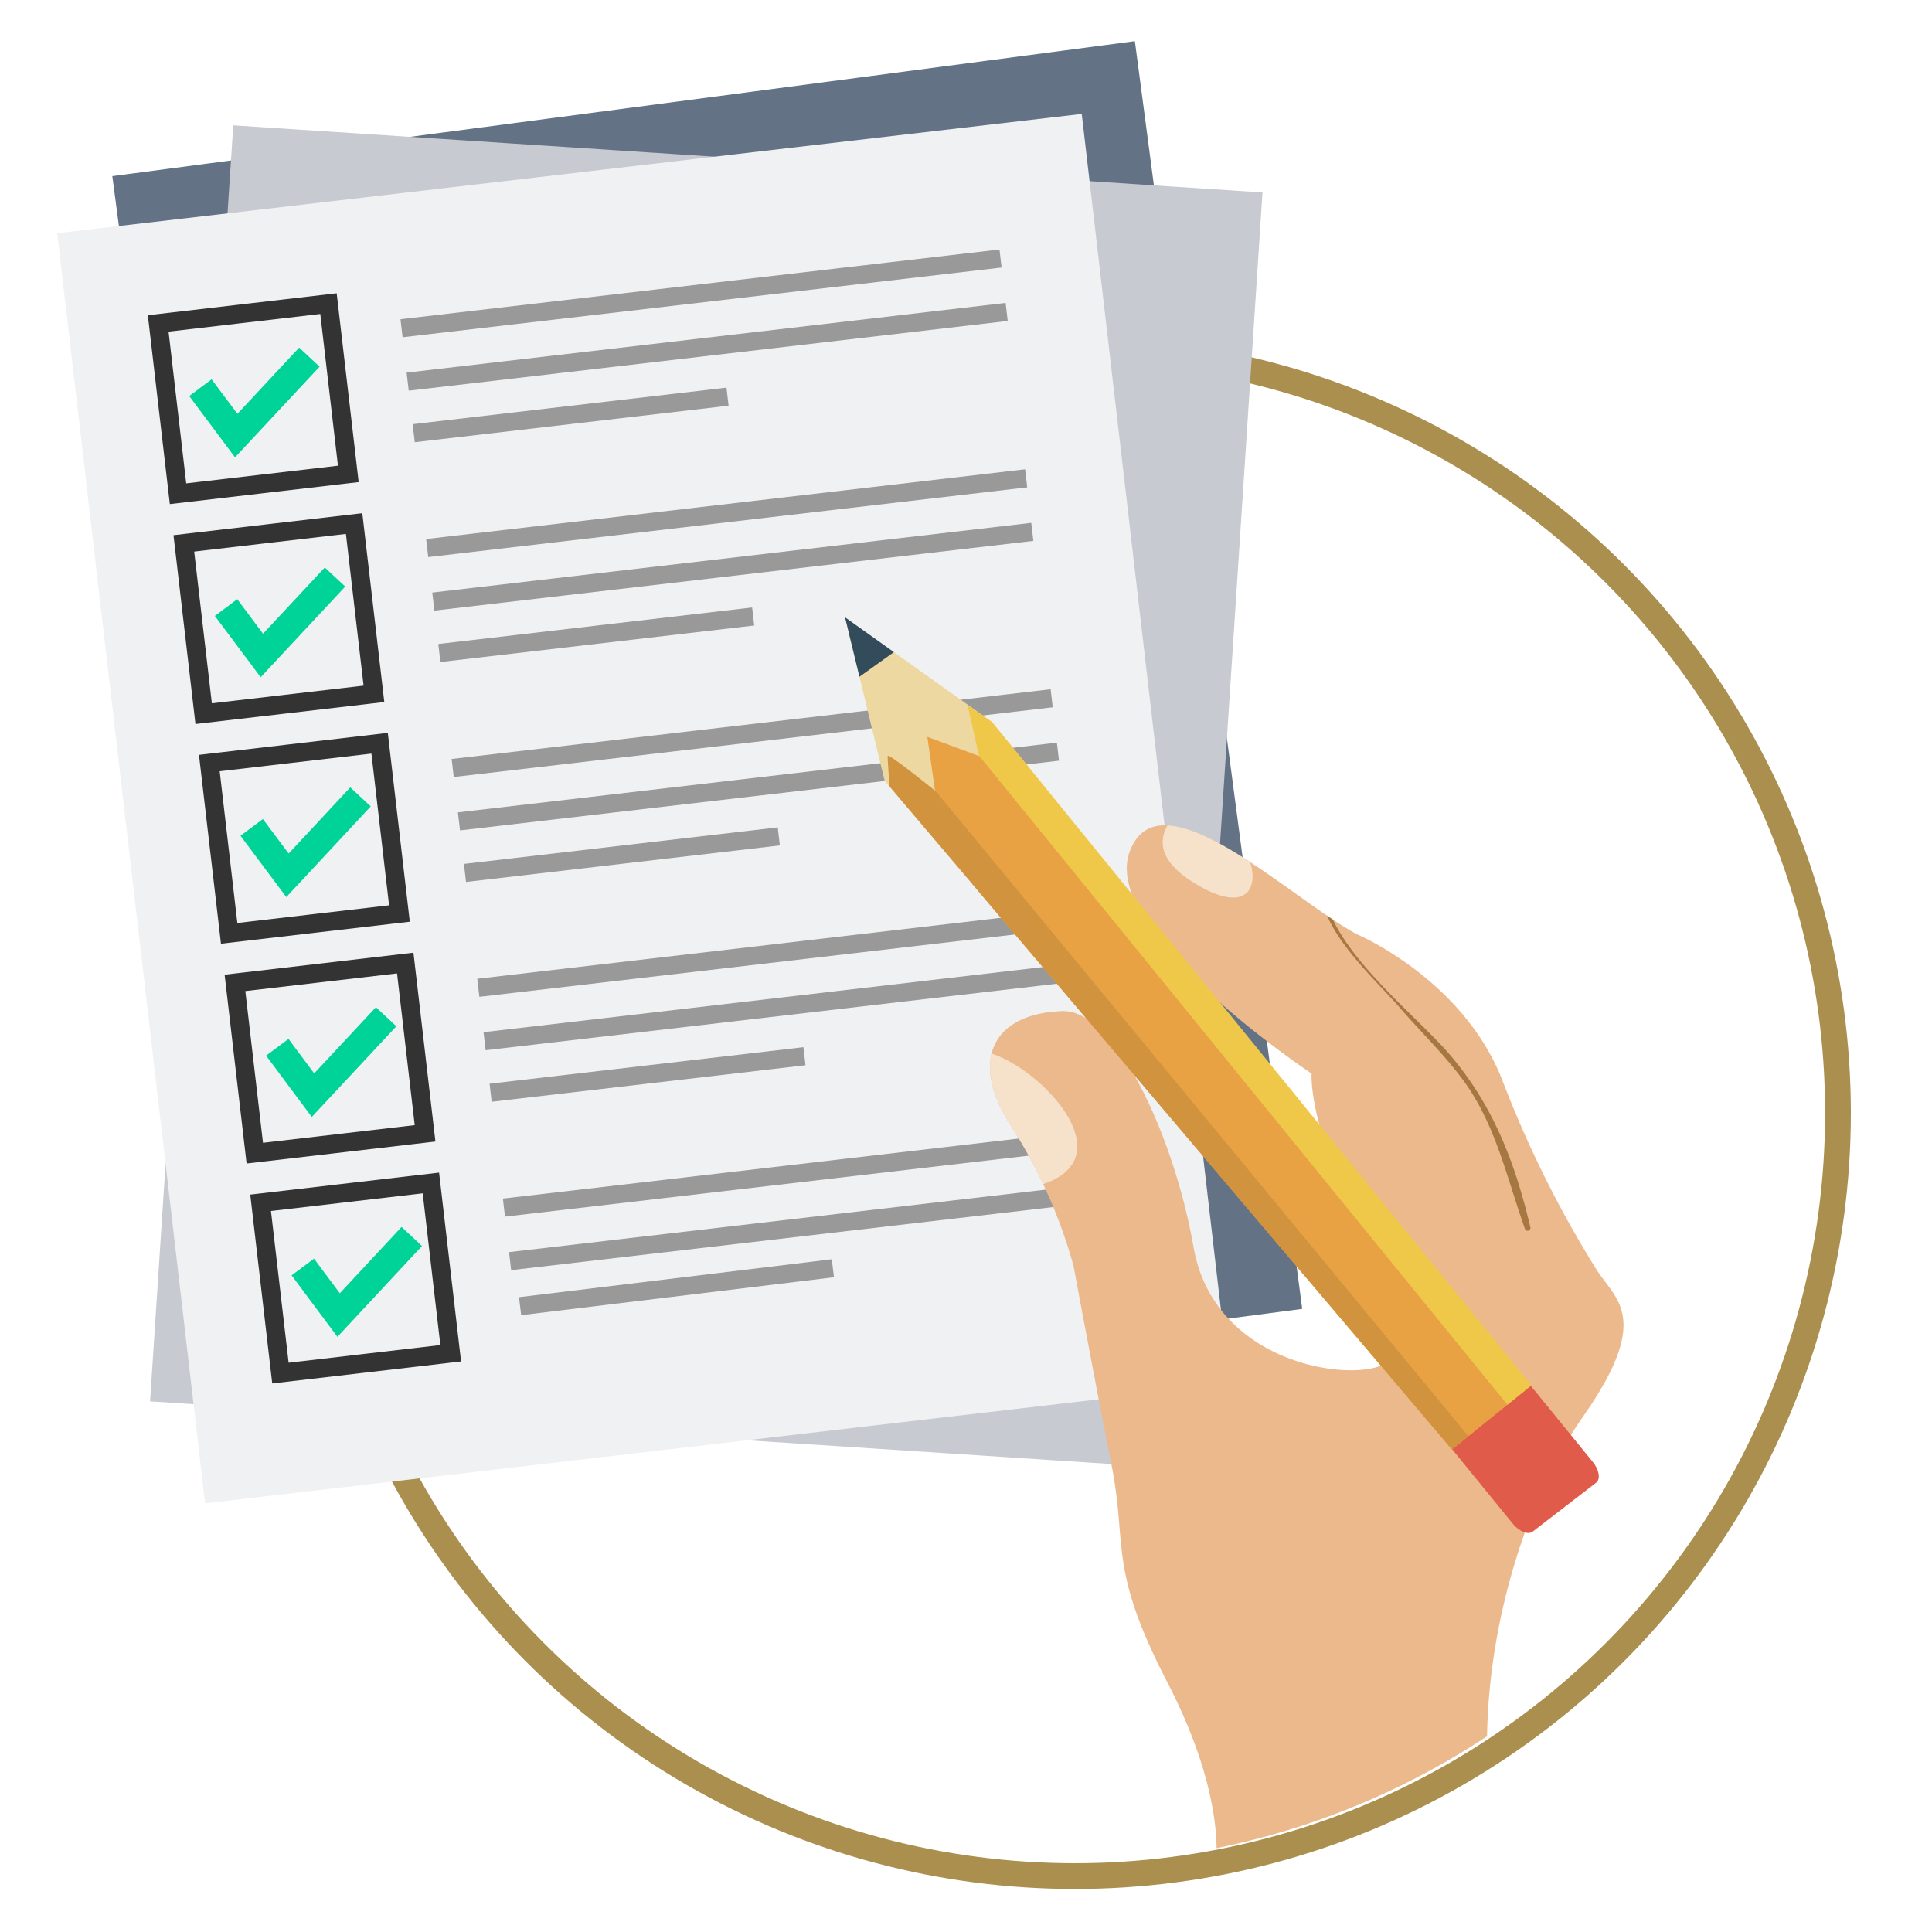 <svg xmlns="http://www.w3.org/2000/svg" xmlns:xlink="http://www.w3.org/1999/xlink" viewBox="0 0 150 150"><defs><style>.cls-1,.cls-2,.cls-6,.cls-7{fill:none;}.cls-2{stroke:#aa8f4f;stroke-width:2px;}.cls-2,.cls-6,.cls-7{stroke-miterlimit:10;}.cls-3{fill:#647286;}.cls-4{fill:#c7cad1;}.cls-5{fill:#f0f1f2;}.cls-6{stroke:#333;stroke-width:1.45px;}.cls-7{stroke:#00d398;stroke-width:2.17px;}.cls-8{fill:#999;}.cls-9{clip-path:url(#clip-path);}.cls-10{fill:#ecb98c;}.cls-11{clip-path:url(#clip-path-2);}.cls-12{fill:#f6e2ca;}.cls-13{fill:#a57842;}.cls-14{fill:#e05b4a;}.cls-15{clip-path:url(#clip-path-3);}.cls-16{fill:#e8a244;}.cls-17{fill:#eed8a2;}.cls-18{fill:#324c5b;}.cls-19{fill:#efc849;}.cls-20{fill:#d1933e;}</style><clipPath id="clip-path"><circle class="cls-1" cx="82.73" cy="85.41" r="59.25"/></clipPath><clipPath id="clip-path-2"><path class="cls-1" d="M94.38,144.86s.93-5.21-3.73-14.21-3.1-10.61-4.35-16.9-2.95-15.46-2.95-15.46A39.89,39.89,0,0,0,78.55,87.5c-3.41-5.21-1.43-8.81,3.92-9,4.08-.13,8.65,9.52,10.2,18.34s11.64,10.43,14.59,9.17-5.59-16.36-5.43-22.66c0,0-16.45-10.93-14.12-17.23s12.57,3.74,17.69,6.44c0,0,8.07,3.42,11.18,11.15A85.48,85.48,0,0,0,124,98.65c1.55,2.34,4.19,3.78-1.09,11.33s-9,21-6.83,32.55Z"/></clipPath><clipPath id="clip-path-3"><polygon class="cls-1" points="118.9 107.56 77.01 56.05 65.61 47.93 68.68 60.61 112.73 112.54 118.9 107.56"/></clipPath></defs><title>Artboard 2 copy 19</title><g id="Layer_16" data-name="Layer 16"><g id="Layer_14" data-name="Layer 14"><circle class="cls-2" cx="83.45" cy="86.41" r="59.25"/><rect class="cls-3" x="14.87" y="8.01" width="80.08" height="99.28" transform="translate(-7.07 7.68) rotate(-7.52)"/><rect class="cls-4" x="5.19" y="21.83" width="99.28" height="80.08" transform="translate(-10.47 112.56) rotate(-86.27)"/><rect class="cls-5" x="9.92" y="13.14" width="80.08" height="99.28" transform="translate(-6.93 6.2) rotate(-6.64)"/><rect class="cls-6" x="13.01" y="24.3" width="13.31" height="13.31" transform="translate(-3.45 2.48) rotate(-6.64)"/><polyline class="cls-7" points="15.56 30.1 18.34 33.82 24.02 27.73"/><rect class="cls-8" x="31.02" y="22.07" width="46.82" height="1.41" transform="translate(-2.27 6.45) rotate(-6.64)"/><rect class="cls-8" x="31.5" y="26.22" width="46.82" height="1.41" transform="translate(-2.75 6.53) rotate(-6.64)"/><rect class="cls-8" x="32.04" y="31.51" width="24.53" height="1.41" transform="translate(-3.43 5.34) rotate(-6.64)"/><rect class="cls-6" x="15" y="41.37" width="13.31" height="13.31" transform="translate(-5.41 2.83) rotate(-6.64)"/><polyline class="cls-7" points="17.55 47.17 20.33 50.89 26.01 44.8"/><rect class="cls-8" x="33.01" y="39.14" width="46.82" height="1.41" transform="translate(-4.23 6.79) rotate(-6.64)"/><rect class="cls-8" x="33.49" y="43.29" width="46.82" height="1.41" transform="translate(-4.71 6.88) rotate(-6.64)"/><rect class="cls-8" x="34.03" y="48.58" width="24.53" height="1.41" transform="translate(-5.39 5.68) rotate(-6.64)"/><rect class="cls-6" x="16.98" y="58.43" width="13.31" height="13.31" transform="translate(-7.37 3.17) rotate(-6.64)"/><polyline class="cls-7" points="19.54 64.24 22.32 67.96 27.99 61.87"/><rect class="cls-8" x="34.99" y="56.21" width="46.82" height="1.41" transform="translate(-6.19 7.14) rotate(-6.64)"/><rect class="cls-8" x="35.48" y="60.36" width="46.82" height="1.41" transform="translate(-6.67 7.22) rotate(-6.64)"/><rect class="cls-8" x="36.02" y="65.65" width="24.53" height="1.41" transform="translate(-7.35 6.03) rotate(-6.64)"/><rect class="cls-6" x="18.97" y="75.5" width="13.31" height="13.31" transform="translate(-9.33 3.51) rotate(-6.64)"/><polyline class="cls-7" points="21.53 81.31 24.3 85.03 29.98 78.94"/><rect class="cls-8" x="36.98" y="73.28" width="46.82" height="1.41" transform="translate(-8.15 7.48) rotate(-6.64)"/><rect class="cls-8" x="37.47" y="77.43" width="46.82" height="1.41" transform="translate(-8.63 7.56) rotate(-6.64)"/><rect class="cls-8" x="38.01" y="82.72" width="24.53" height="1.41" transform="translate(-9.31 6.37) rotate(-6.64)"/><rect class="cls-6" x="20.96" y="92.57" width="13.31" height="13.31" transform="translate(-11.29 3.86) rotate(-6.64)"/><polyline class="cls-7" points="23.51 98.37 26.29 102.1 31.97 96"/><rect class="cls-8" x="38.97" y="90.34" width="46.82" height="1.41" transform="translate(-10.11 7.83) rotate(-6.64)"/><rect class="cls-8" x="39.45" y="94.5" width="46.82" height="1.41" transform="translate(-10.59 7.91) rotate(-6.64)"/><rect class="cls-8" x="39.99" y="99.79" width="24.53" height="1.41" transform="matrix(0.99, -0.12, 0.12, 0.99, -11.27, 6.72)"/><g class="cls-9"><path class="cls-10" d="M94.38,144.86s.93-5.21-3.73-14.21-3.1-10.61-4.35-16.9-2.95-15.46-2.95-15.46A39.89,39.89,0,0,0,78.55,87.5c-3.41-5.21-1.43-8.81,3.92-9,4.08-.13,8.65,9.52,10.2,18.34s11.64,10.43,14.59,9.17-5.59-16.36-5.43-22.66c0,0-16.45-10.93-14.12-17.23s12.57,3.74,17.69,6.44c0,0,8.07,3.42,11.18,11.15A85.48,85.48,0,0,0,124,98.65c1.55,2.34,4.19,3.78-1.09,11.33s-9,21-6.83,32.55Z"/><g class="cls-11"><path class="cls-12" d="M75.15,87.79s-3.62-6,.39-6.23,13.74,9.23,3.69,10.79Z"/><path class="cls-13" d="M102.56,68.66c-.29,3.34,4,7.16,6,9.44,1.72,2,3.69,3.87,5.21,6,2.4,3.39,3.26,7.48,4.63,11.32a.22.22,0,0,0,.42-.12c-1.22-5.19-3-9.74-6.52-13.72-2.77-3.12-9.66-8.53-9.5-13,0-.13-.19-.13-.2,0Z"/><path class="cls-12" d="M92.45,62.29s-4.9,2.91,0,6.09,5.71-.1,3.94-2.87A6.92,6.92,0,0,0,92.45,62.29Z"/></g><path class="cls-14" d="M110.13,109.31c-.5-.61-.62-1.34-.26-1.61l4.91-3.81c.35-.28,1.05,0,1.55.61l7.33,9c.5.61.62,1.34.27,1.61L119,118.91c-.36.28-1.05,0-1.55-.61Z"/><g class="cls-15"><polygon class="cls-16" points="118.9 108.55 82.92 64.01 65.61 48.93 75.43 68.55 112.73 113.53 118.9 108.55"/><path class="cls-17" d="M83,61.69c.36,1-7-3-7-3l-4-1.48.6,4.23.53,5.4S59,49.55,59.38,49.24s.93-8.49,3.5-7.93S78.73,55.1,80,55.89,83,61.69,83,61.69Z"/><path class="cls-18" d="M70.37,49.94l-4.55,3.25s-8.3-12.83-8-13.44S70.37,49.94,70.37,49.94Z"/><path class="cls-19" d="M118.49,110.85,76,58.66l-.88-3.92S90.38,65.3,91.67,66.46s12.69,12.22,13.83,13.46,9.51,19.16,10.42,20,6,9.76,6,9.76Z"/><path class="cls-20" d="M114.78,112.44l-42.12-51s-3.7-3-3.74-2.75.61,10,1.52,11.12S80.55,85.14,84.35,88.41,97.73,105,101,107.86s16.73,11.33,16.73,11.33Z"/></g></g></g></g></svg>